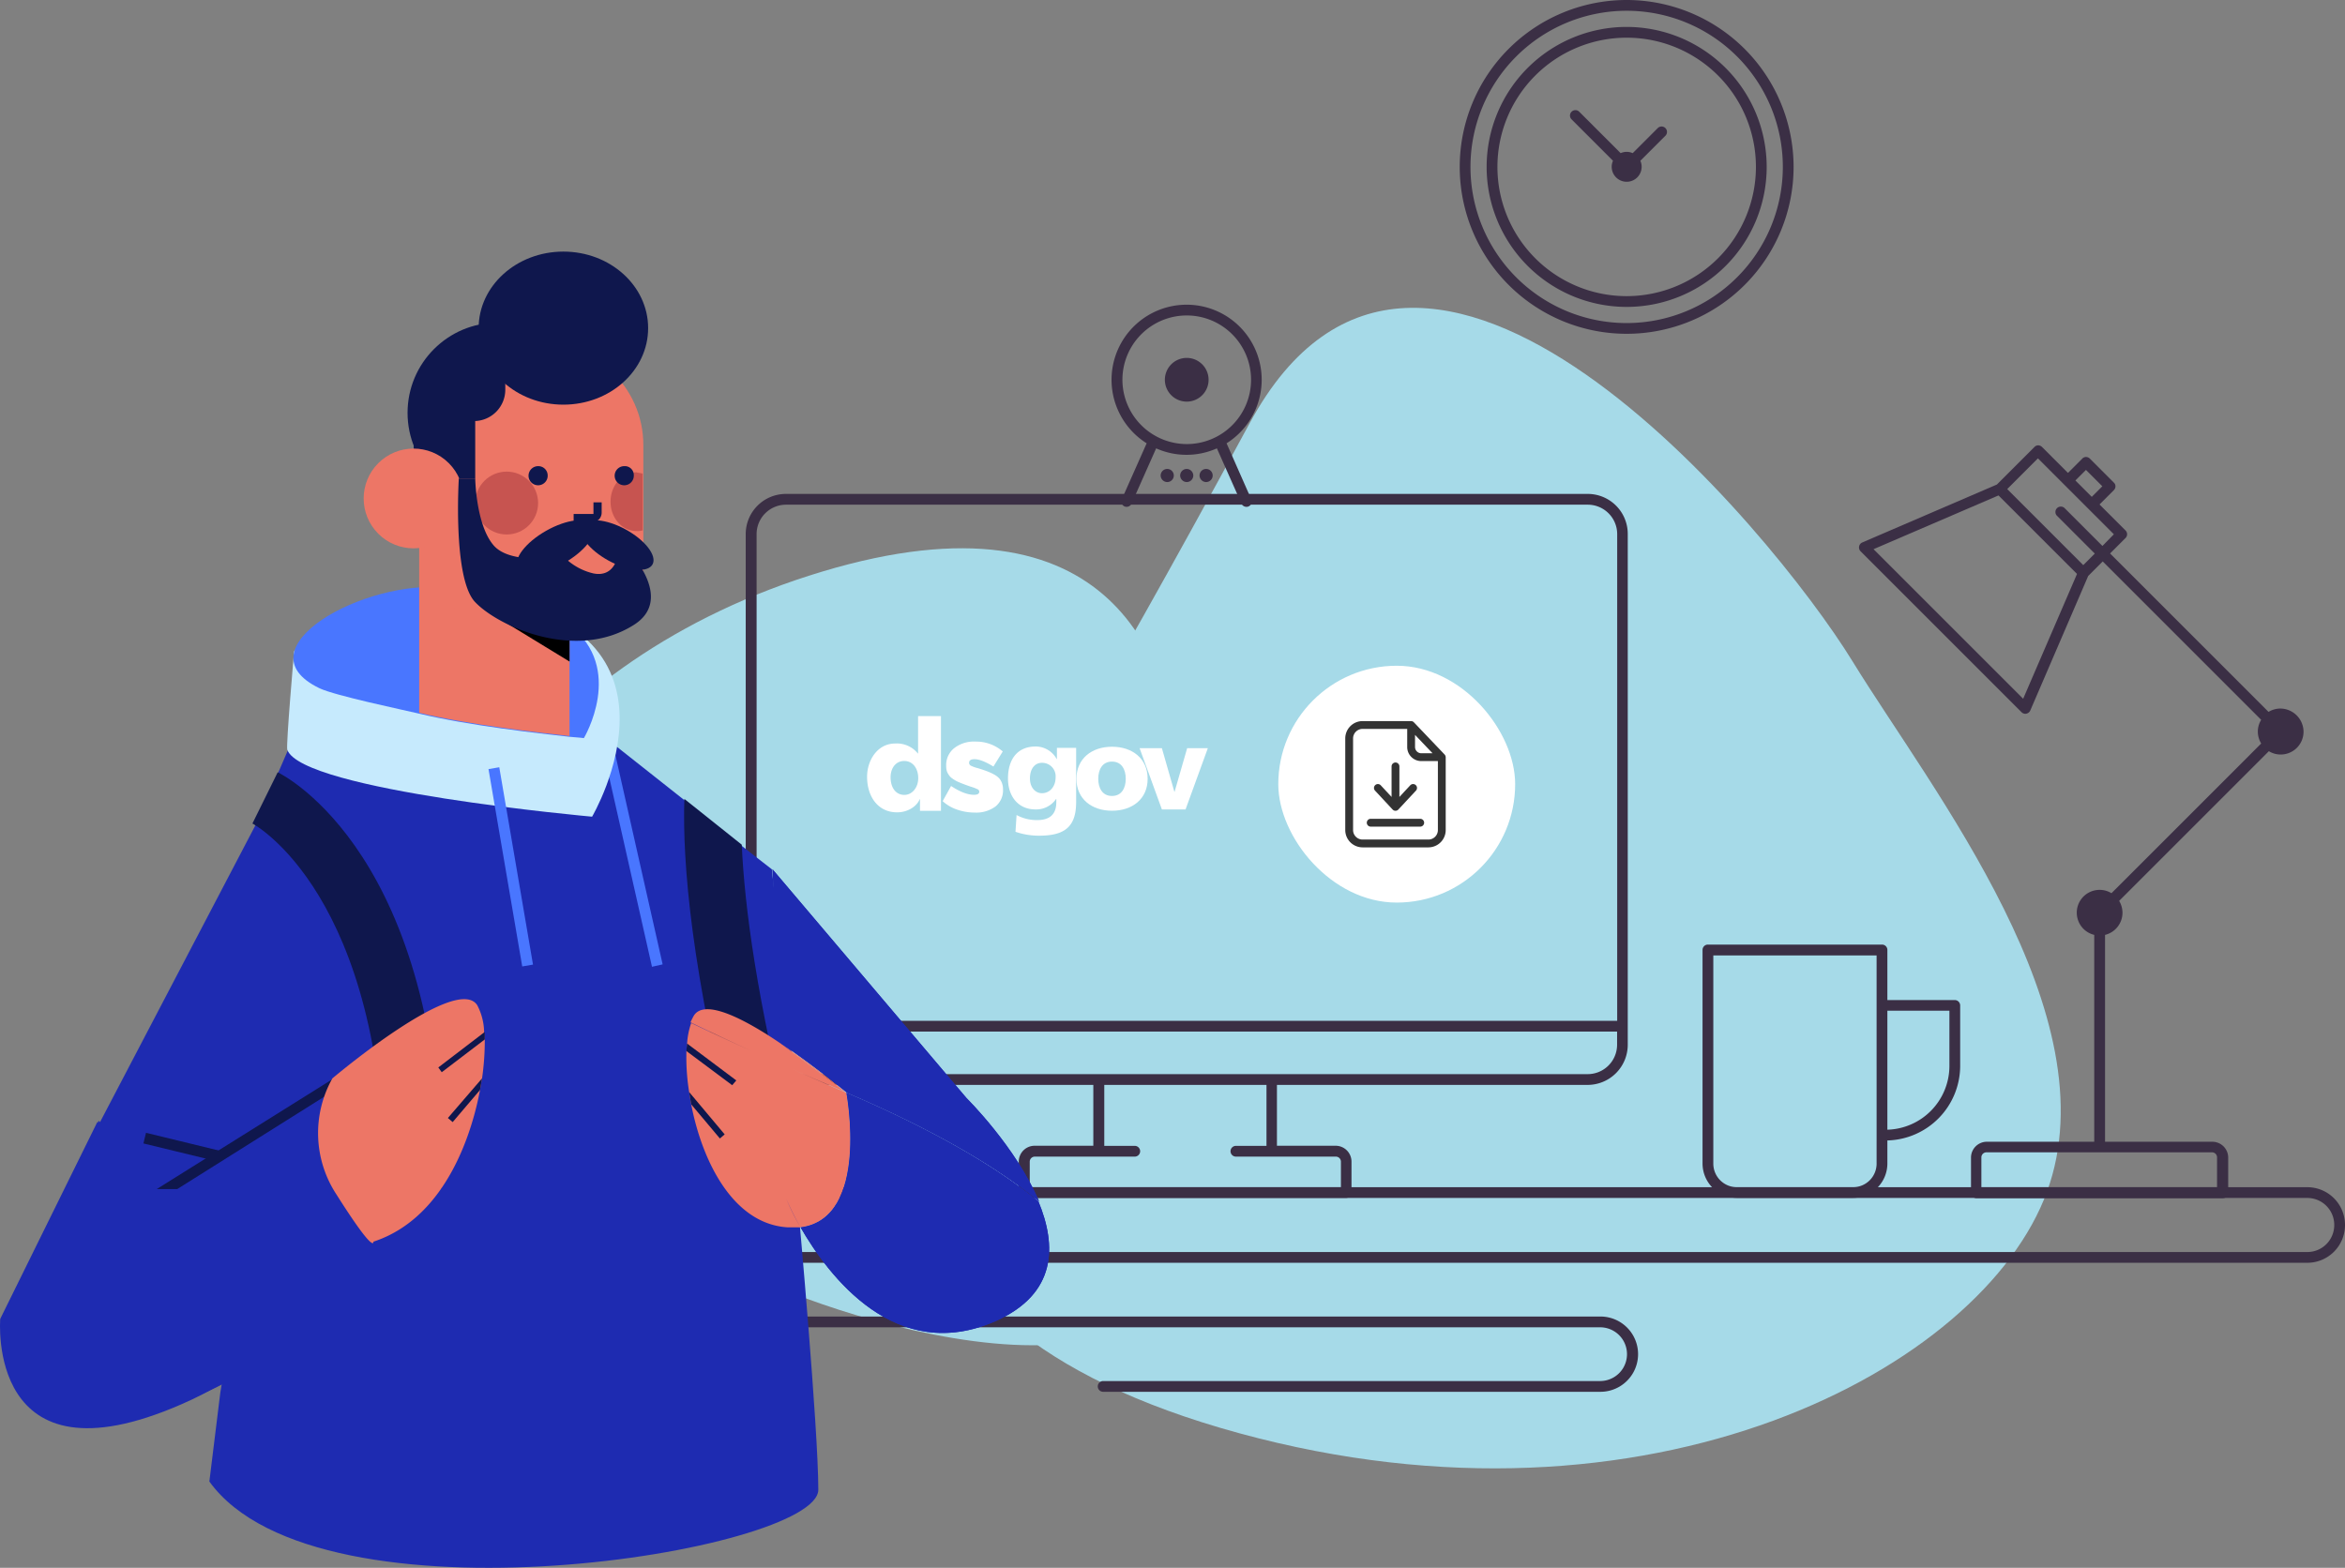 <svg xmlns="http://www.w3.org/2000/svg" xmlns:xlink="http://www.w3.org/1999/xlink" width="649" height="434" viewBox="0 0 649 434">
  <rect x="0" y="0" width="649" height="434" fill="#808080" stroke="none"/>
  <defs>
    <clipPath id="clip-ilustra-download_g">
      <rect width="649" height="434"/>
    </clipPath>
  </defs>
  <g id="ilustra-download_g" clip-path="url(#clip-ilustra-download_g)">
    <g id="_.ilustra-download" data-name=".ilustra-download" transform="translate(-3)">
      <path id="Caminho_7770" data-name="Caminho 7770" d="M78.966,19.991c-39.329,59.555-46.07,66.3-64.049,93.265s-34.52,76.41,44.542,105.625,147.606,0,163.337-33.71S207.064,104.266,193.58,77.3,118.294-39.564,78.966,19.991Z" transform="matrix(-0.799, 0.602, -0.602, -0.799, 409.792, 297.328)" fill="#a6dae8"/>
      <path id="Caminho_8318" data-name="Caminho 8318" d="M110.535,27.982c-55.051,83.363-64.488,92.8-89.655,130.55S-27.44,265.489,83.229,306.384s206.615,0,228.636-47.187-22.02-113.248-40.9-151S165.586-55.381,110.535,27.982Z" transform="matrix(0.996, -0.087, 0.087, 0.996, 236.37, 98.812)" fill="#a6dae8"/>
      <g id="Grupo_33485" data-name="Grupo 33485" transform="translate(356.777 184.291)">
        <rect id="Area_SIZE:LARGE_STATE:DEFAULT_STYLE:STYLE2_" data-name="Area [SIZE:LARGE][STATE:DEFAULT][STYLE:STYLE2]" width="65.559" height="65.559" rx="32.78" transform="translate(0)" fill="#fff"/>
        <g id="Grupo_32920" data-name="Grupo 32920" transform="translate(18.786 15.57)">
          <g id="surface1">
            <path id="Caminho_66" data-name="Caminho 66" d="M19.068.266a.833.833,0,0,0-.6-.266H5.028A4.547,4.547,0,0,0,.5,4.519V29.936a4.547,4.547,0,0,0,4.528,4.519H23.271A4.547,4.547,0,0,0,27.8,29.936V9.754a.9.9,0,0,0-.241-.583Zm.241,2.672,5.684,5.967H21.3a1.982,1.982,0,0,1-1.989-1.981Zm3.962,29.853H5.028a2.883,2.883,0,0,1-2.863-2.855V4.519A2.883,2.883,0,0,1,5.028,1.665H17.645v5.26A3.641,3.641,0,0,0,21.3,10.57h4.835V29.936A2.877,2.877,0,0,1,23.271,32.791Zm0,0" transform="translate(-0.5 0)" fill="#333" stroke="#333" stroke-width="0.5"/>
            <path id="Caminho_67" data-name="Caminho 67" d="M103.7,401.934H90a.832.832,0,1,0,0,1.665h13.707a.832.832,0,1,0-.008-1.665Zm0,0" transform="translate(-83.205 -374.885)" fill="#333" stroke="#333" stroke-width="0.5"/>
            <path id="Caminho_68" data-name="Caminho 68" d="M123.72,182.9a.826.826,0,0,0,1.215,0l4.877-5.235a.83.83,0,0,0-1.215-1.132l-3.437,3.687v-9.088a.832.832,0,1,0-1.665,0v9.088l-3.429-3.687a.83.83,0,0,0-1.215,1.132Zm0,0" transform="translate(-110.678 -158.837)" fill="#333" stroke="#333" stroke-width="0.5"/>
          </g>
        </g>
      </g>
      <g id="Grupo_33487" data-name="Grupo 33487" transform="translate(89.48 0)" style="mix-blend-mode: hard-light;isolation: isolate">
        <g id="Grupo_33356" data-name="Grupo 33356" transform="translate(119.905 136.726)">
          <path id="Caminho_8279" data-name="Caminho 8279" d="M2213.021,651.2h-221.9A11.119,11.119,0,0,0,1980,662.319V803.676a11.119,11.119,0,0,0,11.119,11.119H2076.2v16.842h-16.246a4.389,4.389,0,0,0-4.382,4.382v8.555a1.476,1.476,0,0,0,1.49,1.491h89.1a1.476,1.476,0,0,0,1.491-1.491v-8.555a4.389,4.389,0,0,0-4.382-4.382H2127.02V814.795h85.971a11.119,11.119,0,0,0,11.119-11.119V662.319A11.074,11.074,0,0,0,2213.021,651.2Zm-230.01,11.119a8.149,8.149,0,0,1,8.138-8.138h221.9a8.149,8.149,0,0,1,8.138,8.138V797.058H1983.01ZM2124.1,831.667h-8.436a1.49,1.49,0,1,0,0,2.981h27.663a1.4,1.4,0,0,1,1.4,1.4v7.065h-86.12v-7.065a1.4,1.4,0,0,1,1.4-1.4h27.664a1.49,1.49,0,0,0,0-2.981h-8.437V814.795h44.893v16.872Zm97.06-27.991a8.149,8.149,0,0,1-8.138,8.138h-221.9a8.148,8.148,0,0,1-8.138-8.138v-3.637h238.178Z" transform="translate(-1980 -651.2)" fill="#3b2f45"/>
        </g>
        <g id="Grupo_33358" data-name="Grupo 33358" transform="translate(221.15 84.349)">
          <path id="Caminho_8281" data-name="Caminho 8281" d="M2385.318,626a1.826,1.826,0,0,0-1.818,1.818,1.845,1.845,0,0,0,1.818,1.818,1.826,1.826,0,0,0,1.818-1.818A1.845,1.845,0,0,0,2385.318,626Z" transform="translate(-2364.511 -580.54)" fill="#3b2f45"/>
          <path id="Caminho_8282" data-name="Caminho 8282" d="M2367.218,626a1.825,1.825,0,0,0-1.818,1.818,1.845,1.845,0,0,0,1.818,1.818,1.818,1.818,0,1,0,0-3.637Z" transform="translate(-2351.807 -580.54)" fill="#3b2f45"/>
          <path id="Caminho_8283" data-name="Caminho 8283" d="M2403.319,626a1.826,1.826,0,0,0-1.819,1.818,1.845,1.845,0,0,0,1.819,1.818,1.818,1.818,0,1,0,0-3.637Z" transform="translate(-2377.146 -580.54)" fill="#3b2f45"/>
          <path id="Caminho_8285" data-name="Caminho 8285" d="M2375.351,522.9a6.051,6.051,0,1,0,6.052,6.051A6.056,6.056,0,0,0,2375.351,522.9Z" transform="translate(-2354.544 -508.174)" fill="#3b2f45"/>
          <path id="Caminho_8286" data-name="Caminho 8286" d="M2351.636,511.865a20.777,20.777,0,1,0-22.118,0l-6.886,15.5a1.5,1.5,0,0,0,.745,1.967,1.511,1.511,0,0,0,1.968-.775l6.8-15.292a20.651,20.651,0,0,0,16.813,0l6.8,15.292a1.489,1.489,0,0,0,1.371.894,1.333,1.333,0,0,0,.6-.119,1.472,1.472,0,0,0,.745-1.967Zm-28.825-17.588a17.8,17.8,0,1,1,17.8,17.8A17.824,17.824,0,0,1,2322.811,494.277Z" transform="translate(-2319.8 -473.5)" fill="#3b2f45"/>
        </g>
        <g id="Grupo_33359" data-name="Grupo 33359" transform="translate(428.023 123.282)">
          <path id="Caminho_8313" data-name="Caminho 8313" d="M3132.325,678.954a6.458,6.458,0,0,0-3.279.924l-43.849-43.85,4.262-4.263a1.477,1.477,0,0,0,0-2.117l-7.184-7.184,3.965-3.965a1.52,1.52,0,0,0,.447-1.043,1.4,1.4,0,0,0-.447-1.043l-6.648-6.648a1.518,1.518,0,0,0-1.043-.447,1.4,1.4,0,0,0-1.044.447l-3.964,3.965-7.185-7.184a1.517,1.517,0,0,0-1.043-.447,1.4,1.4,0,0,0-1.043.447l-10.4,10.4L3016.6,632.988a1.492,1.492,0,0,0-.864,1.1,1.508,1.508,0,0,0,.417,1.341l44.536,44.535a1.517,1.517,0,0,0,1.043.447.828.828,0,0,0,.269-.03,1.548,1.548,0,0,0,1.1-.865l16.038-37.262,4.024-4.024,43.85,43.85a6.178,6.178,0,0,0-.925,3.279,6.46,6.46,0,0,0,.925,3.279l-41.435,41.435a6.178,6.178,0,0,0-3.279-.924,6.319,6.319,0,0,0-1.491,12.46v57.264h-29.72a4.39,4.39,0,0,0-4.383,4.382v9.748a1.477,1.477,0,0,0,1.491,1.491h68.2a1.476,1.476,0,0,0,1.49-1.491V803.26a4.389,4.389,0,0,0-4.382-4.382H3083.8V741.614a6.329,6.329,0,0,0,4.829-6.141,6.456,6.456,0,0,0-.924-3.279l41.435-41.435a6.175,6.175,0,0,0,3.279.924,6.323,6.323,0,0,0,6.32-6.32A6.476,6.476,0,0,0,3132.325,678.954ZM3078.519,612.9l4.531,4.531-2.921,2.922-1.7-1.7-2.832-2.832Zm-17.378,63.345-41.406-41.406,34.579-14.875,21.731,21.731Zm21.939-42.3-10.522-10.523a1.5,1.5,0,0,0-2.117,2.117l10.523,10.523-3.19,3.19L3056.729,618.2l8.5-8.5,7.959,7.959,5.872,5.873h0l7.184,7.184ZM3113.4,801.8a1.4,1.4,0,0,1,1.4,1.4v8.257h-65.223V803.2a1.4,1.4,0,0,1,1.4-1.4Z" transform="translate(-3015.715 -606.1)" fill="#3b2f45"/>
        </g>
        <g id="Grupo_33360" data-name="Grupo 33360" transform="translate(384.714 261.478)">
          <path id="Caminho_8314" data-name="Caminho 8314" d="M2939.514,1085.052h-18.661V1071.19a1.476,1.476,0,0,0-1.49-1.49H2871.19a1.476,1.476,0,0,0-1.491,1.49V1130.3a9.516,9.516,0,0,0,9.51,9.509h32.135a9.516,9.516,0,0,0,9.509-9.509v-6.379A20.69,20.69,0,0,0,2941,1103.415v-16.872A1.5,1.5,0,0,0,2939.514,1085.052Zm-21.642,45.281a6.526,6.526,0,0,1-6.528,6.528h-32.135a6.526,6.526,0,0,1-6.528-6.528v-57.622h45.191Zm20.151-26.918a17.681,17.681,0,0,1-17.171,17.528V1088h17.171Z" transform="translate(-2869.699 -1069.7)" fill="#3b2f45"/>
        </g>
        <g id="Grupo_33361" data-name="Grupo 33361" transform="translate(317.512 0)">
          <path id="Caminho_8315" data-name="Caminho 8315" d="M2864.252,188.1A38.752,38.752,0,1,0,2903,226.852,38.789,38.789,0,0,0,2864.252,188.1Zm0,74.524a35.771,35.771,0,1,1,35.772-35.771A35.8,35.8,0,0,1,2864.252,262.624Z" transform="translate(-2818.047 -180.648)" fill="#3b2f45"/>
          <path id="Caminho_8316" data-name="Caminho 8316" d="M2929.16,272.195a1.5,1.5,0,0,0-2.116-2.116l-7.005,7.005a4.075,4.075,0,0,0-3.339,0l-11.536-11.536a1.5,1.5,0,0,0-2.116,2.116l11.536,11.536a3.891,3.891,0,0,0-.358,1.669,4.143,4.143,0,1,0,8.287,0,3.909,3.909,0,0,0-.357-1.669Z" transform="translate(-2872.164 -234.694)" fill="#3b2f45"/>
          <path id="Caminho_8317" data-name="Caminho 8317" d="M2846.7,163.1a46.2,46.2,0,1,0,46.2,46.2A46.245,46.245,0,0,0,2846.7,163.1Zm0,89.429a43.224,43.224,0,1,1,43.224-43.224A43.255,43.255,0,0,1,2846.7,252.529Z" transform="translate(-2800.5 -163.1)" fill="#3b2f45"/>
        </g>
        <g id="Grupo_33486" data-name="Grupo 33486" transform="translate(0 328.639)">
          <path id="Caminho_8280" data-name="Caminho 8280" d="M1785.314,1351.638H1647.689a1.49,1.49,0,0,1,0-2.981h137.625a7.438,7.438,0,0,0,0-14.875h-346.07a10.418,10.418,0,0,1,.03-20.837h541.689a7.449,7.449,0,0,0,7.44-7.453v-.059a7.449,7.449,0,0,0-7.44-7.453H1430.542a1.49,1.49,0,0,1,0-2.981h550.422a10.435,10.435,0,0,1,10.415,10.433v.059a10.436,10.436,0,0,1-10.415,10.433H1439.274a7.438,7.438,0,0,0-.03,14.875h346.07a10.418,10.418,0,0,1,0,20.837Z" transform="translate(-1428.859 -1295)" fill="#3b2f45"/>
        </g>
      </g>
      <g id="Untitled-1" transform="translate(242.972 198.232)">
        <g id="Grupo_32907" data-name="Grupo 32907" transform="translate(38.995 8.414)">
          <path id="path868_1_" d="M193.41,52.628c2.1,0,3.772-1.759,3.772-4.387a3.735,3.735,0,0,0-3.772-4.027c-2.183,0-3.327,1.929-3.327,4.26-.021,2.649,1.547,4.154,3.327,4.154Zm9.452,2.5c0,6.994-3.391,9.261-10.279,9.261a19.892,19.892,0,0,1-6.506-1.081l.3-4.641a11.658,11.658,0,0,0,5.764,1.4c3.412,0,5.235-1.611,5.235-4.938v-.911h-.064a6.629,6.629,0,0,1-5.722,2.9c-4.684,0-7.587-3.539-7.587-8.562,0-5.065,2.395-8.859,7.693-8.859a6.649,6.649,0,0,1,5.786,3.476h.064V40.081h5.319V55.128Z" transform="translate(-184 -39.7)" fill="#fff"/>
          <path id="path870_1_" d="M362.067,58.854h6.549L374.783,41.9h-5.722l-3.476,12.059h-.064L362.067,41.9H355.9Z" transform="translate(-319.47 -41.434)" fill="#fff"/>
          <path id="path872_1_" d="M287.048,48.88c0-2.543-1.1-4.768-3.815-4.768-2.691,0-3.793,2.246-3.793,4.768,0,2.5,1.1,4.747,3.793,4.747C285.946,53.627,287.048,51.381,287.048,48.88Zm-13.648,0c0-5.616,4.26-8.88,9.855-8.88s9.855,3.243,9.855,8.88c0,5.595-4.26,8.837-9.855,8.837S273.4,54.475,273.4,48.88Z" transform="translate(-254.454 -39.936)" fill="#fff"/>
        </g>
        <g id="Grupo_32908" data-name="Grupo 32908" transform="translate(0 0)">
          <path id="Caminho_7459" data-name="Caminho 7459" d="M107.58,52.946a14.844,14.844,0,0,1-4.9-.827A11.188,11.188,0,0,1,98.7,49.788l2.331-4.2c2.458,1.632,4.578,2.437,6.337,2.437.975,0,1.462-.276,1.462-.869a.768.768,0,0,0-.53-.7,12.948,12.948,0,0,0-1.95-.721q-.985-.35-1.589-.572c-.381-.148-.848-.318-1.335-.53a8.889,8.889,0,0,1-1.166-.551c-.276-.17-.593-.36-.911-.593a3.36,3.36,0,0,1-.742-.678,8.416,8.416,0,0,1-.509-.784,3.017,3.017,0,0,1-.339-.954,6.208,6.208,0,0,1-.085-1.123,5.986,5.986,0,0,1,2.183-4.811,8.878,8.878,0,0,1,5.934-1.844,11.285,11.285,0,0,1,7.545,2.734l-2.586,4.175c-2.2-1.356-3.963-2.035-5.235-2.035-1,0-1.5.339-1.5,1a.894.894,0,0,0,.509.805,9.408,9.408,0,0,0,1.907.678c1.06.318,1.907.615,2.586.869a14.533,14.533,0,0,1,1.929.89,5.3,5.3,0,0,1,1.42,1.081,4.143,4.143,0,0,1,.763,1.335,5.068,5.068,0,0,1,.276,1.78,5.7,5.7,0,0,1-2.1,4.662A8.972,8.972,0,0,1,107.58,52.946Z" transform="translate(-77.783 -26.243)" fill="#fff"/>
          <path id="path876_5_" d="M6.506,16.912c0,2.9,1.441,4.9,3.815,4.9,2.1,0,3.836-1.992,3.836-4.641,0-2.734-1.547-4.747-3.836-4.747C7.863,12.4,6.506,14.5,6.506,16.912ZM20.451,0V26.216H14.644V22.973h-.064c-.805,2.035-3.348,3.666-6.252,3.666C2.9,26.639,0,22.146,0,16.785c0-4.408,2.755-9.2,7.8-9.2a7.455,7.455,0,0,1,6.252,2.755h.064V0Z" fill="#fff"/>
        </g>
      </g>
      <g id="Grupo_33203" data-name="Grupo 33203" transform="translate(3 69.646)">
        <path id="Caminho_8017" data-name="Caminho 8017" d="M410.478,394.626h2.837l-9.646-88.521-8.512-6.62-15.888-12.673-52.394-41.423-41.423-.189-8.133,10.4L263.51,287.569l-.189,25.346-.568,66.769-11.727,71.309L248,475.582c30.264,41.991,168.531,19.293,168.531,2.27s-5.485-77.361-5.485-77.361Z" transform="translate(-190.056 -135.116)" fill="#1e2bb1"/>
        <path id="Caminho_8018" data-name="Caminho 8018" d="M320.894,353.4,309.545,308l-47.287,30.263L244.29,320.105,217.431,374.58s-3.972,47.287,50.124,23.644C298.007,385.172,320.894,353.4,320.894,353.4Z" transform="translate(-217.366 -79.132)" fill="#1e2bb1"/>
        <path id="Caminho_8019" data-name="Caminho 8019" d="M321.662,385.05l5.107-30.642-5.864-48.989L291.4,267.4l-46.53,88.9-.378-.378L217.631,410.4s-3.972,47.287,50.124,23.643C322.04,410.4,321.662,385.05,321.662,385.05Z" transform="translate(-217.187 -115.325)" fill="#1e2bb1"/>
        <g id="Grupo_33190" data-name="Grupo 33190" transform="translate(166.211 134.238)">
          <rect id="Retângulo_1706" data-name="Retângulo 1706" width="3.026" height="64.689" transform="matrix(0.975, -0.22, 0.22, 0.975, 0, 0.667)" fill="#4976ff"/>
        </g>
        <path id="Caminho_8020" data-name="Caminho 8020" d="M343.78,298.883s-80.388-7.188-84.36-18.537c-.378-1.324,1.891-27.237,1.891-27.237s13.619-19.293,47.476-15.7C375.746,244.6,343.78,298.883,343.78,298.883Z" transform="translate(-179.913 -142.458)" fill="#c6eafd"/>
        <path id="Caminho_8021" data-name="Caminho 8021" d="M340.692,277.927s-1.513-.189-4.161-.378c-8.323-.946-27.426-3.026-41.612-6.431-3.972-.946-23.076-4.918-27.426-7-22.32-10.781,12.294-30.453,35.56-27.8,15.888,1.7,28.372,6.242,33.668,10.4C352.23,258.634,340.692,277.927,340.692,277.927Z" transform="translate(-179.095 -143.254)" fill="#4976ff"/>
        <circle id="Elipse_304" data-name="Elipse 304" cx="24.967" cy="24.967" r="24.967" transform="translate(112.797 19.671)" fill="#0f174d"/>
        <path id="Caminho_8022" data-name="Caminho 8022" d="M320.312,224.689v62.986c-8.323-.946-27.426-3.026-41.612-6.431V224.5h41.612Z" transform="translate(-162.688 -153.57)" fill="#ed7666"/>
        <path id="Caminho_8023" data-name="Caminho 8023" d="M312.824,241.915,287.1,238.7l25.724,15.7Z" transform="translate(-155.199 -140.911)"/>
        <path id="Caminho_8024" data-name="Caminho 8024" d="M320.356,279.82,279.5,272.633V228.94c0-15.889,13.619-28.94,30.264-28.94h0c16.645,0,30.263,12.862,30.263,28.94v34.425C339.838,275.47,331.516,282.09,320.356,279.82Z" transform="translate(-161.974 -175.411)" fill="#ed7666"/>
        <circle id="Elipse_305" data-name="Elipse 305" cx="8.701" cy="8.701" r="8.701" transform="translate(131.523 60.905)" fill="#c75450"/>
        <path id="Caminho_8025" data-name="Caminho 8025" d="M294.923,234.909H277.9V214.1a10.5,10.5,0,0,1,10.4-10.4h6.62Z" transform="translate(-163.401 -172.112)" fill="#0f174d"/>
        <circle id="Elipse_306" data-name="Elipse 306" cx="13.808" cy="13.808" r="13.808" transform="translate(94.929 68.336) rotate(-45)" fill="#ed7666"/>
        <path id="Caminho_8026" data-name="Caminho 8026" d="M289.143,220.2s.189,12.862,5.107,18.536,19.293,3.026,19.293,3.026a16.773,16.773,0,0,0,8.323,4.729c5.674,1.135,6.62-4.539,6.62-4.539l2.459-2.459s14,14,1.891,21.374c-16.078,10.025-37.64.189-43.882-6.62-6.053-6.809-4.35-34.046-4.35-34.046Z" transform="translate(-157.621 -157.403)" fill="#0f174d"/>
        <path id="Caminho_8027" data-name="Caminho 8027" d="M315.59,219.678v15.7a5.235,5.235,0,0,1-1.7.189c-3.972,0-7.188-3.594-7.188-8.133s3.215-8.133,7.188-8.133C314.455,219.489,315.022,219.489,315.59,219.678Z" transform="translate(-137.726 -158.205)" fill="#c75450"/>
        <g id="Grupo_33192" data-name="Grupo 33192" transform="translate(146.276 59.374)">
          <path id="Caminho_8028" data-name="Caminho 8028" d="M300,221.048a2.648,2.648,0,1,1-2.648-2.648A2.586,2.586,0,0,1,300,221.048Z" transform="translate(-294.7 -218.382)" fill="#0f174d"/>
          <path id="Caminho_8029" data-name="Caminho 8029" d="M312.6,221.056a2.648,2.648,0,1,1-2.648-2.648A2.481,2.481,0,0,1,312.6,221.056Z" transform="translate(-283.467 -218.39)" fill="#0f174d"/>
          <g id="Grupo_33191" data-name="Grupo 33191" transform="translate(12.484 10.043)">
            <path id="Caminho_8030" data-name="Caminho 8030" d="M306.6,229.185h-5.3v-2.27h5.485V223.7h2.27v2.837a2.71,2.71,0,0,1-.757,1.891A3.4,3.4,0,0,1,306.6,229.185Z" transform="translate(-301.3 -223.7)" fill="#0f174d"/>
          </g>
        </g>
        <path id="Caminho_8031" data-name="Caminho 8031" d="M283.889,222.23h5.485a8.678,8.678,0,0,0,8.7-8.7V200.1H283.7v22.13Z" transform="translate(-158.23 -175.322)" fill="#0f174d"/>
        <ellipse id="Elipse_307" data-name="Elipse 307" cx="23.454" cy="21.185" rx="23.454" ry="21.185" transform="translate(132.468)" fill="#0f174d"/>
        <g id="Grupo_33193" data-name="Grupo 33193" transform="translate(189.327 151.507)">
          <path id="Caminho_8032" data-name="Caminho 8032" d="M347.231,360.917c-9.647-38.208-13.051-64.121-13.808-81.144L317.535,267.1c-.567,17.591,1.891,47.854,14.564,97.6.946,3.594,1.892,7,2.648,10.4H351.2Q349.217,368.294,347.231,360.917Z" transform="translate(-317.46 -267.1)" fill="#0f174d"/>
        </g>
        <g id="Grupo_33194" data-name="Grupo 33194" transform="translate(43.38 227.923)">
          <path id="Caminho_8033" data-name="Caminho 8033" d="M292.315,309.959,290.8,307.5l-50.5,31.588h5.674Z" transform="translate(-240.3 -307.5)" fill="#0f174d"/>
        </g>
        <g id="Grupo_33195" data-name="Grupo 33195" transform="translate(135.198 142.745)">
          <rect id="Retângulo_1707" data-name="Retângulo 1707" width="3.026" height="55.419" transform="translate(0 0.51) rotate(-9.695)" fill="#4976ff"/>
        </g>
        <ellipse id="Elipse_308" data-name="Elipse 308" cx="11.916" cy="5.107" rx="11.916" ry="5.107" transform="translate(140.789 83.149) rotate(-29.518)" fill="#0f174d"/>
        <ellipse id="Elipse_309" data-name="Elipse 309" cx="4.918" cy="11.159" rx="4.918" ry="11.159" transform="translate(158.649 80.202) rotate(-61.359)" fill="#0f174d"/>
        <path id="Caminho_8034" data-name="Caminho 8034" d="M334.5,347.362c7.755,13.43,26.292,38.208,54.1,25.913,16.834-7.566,16.834-20.806,11.727-33.1-11.349-9.268-28.372-19.482-53.15-30.074C347.173,310.1,353.793,344.9,334.5,347.362Z" transform="translate(-112.943 -77.259)" fill="#1e2bb1"/>
        <path id="Caminho_8035" data-name="Caminho 8035" d="M384.118,340.764,330.4,277.4l2.459,48.233c9.457,6.431,18.158,13.619,18.158,13.619,24.778,10.592,41.8,20.806,53.15,30.074C397.736,354.194,384.118,340.764,384.118,340.764Z" transform="translate(-116.598 -106.411)" fill="#1e2bb1"/>
        <path id="União_1" data-name="União 1" d="M31.637,60.378H28.044C12.911,59.431,4.4,42.03,1.374,26.331q-.284-1.7-.568-3.4a61.183,61.183,0,0,1-.756-11.35A7.754,7.754,0,0,0,.238,9.5,21.438,21.438,0,0,1,1.374,3.822Q9.058,7.482,18.09,11.56,9.023,7.437,1.185,3.633A17.569,17.569,0,0,1,2.13,1.742c3.026-4.729,14,.945,24.022,7.755l17.969,13.43q-7.873-3.31-15.023-6.451,7.254,3.2,15.212,6.64h0c.041.215,6.56,34.81-12.672,37.261Zm0,0a83.44,83.44,0,0,1-3.957-7.907A63.388,63.388,0,0,0,31.637,60.378Z" transform="translate(189.92 209.725)" fill="#ed7666"/>
        <path id="Caminho_8039" data-name="Caminho 8039" d="M349.758,316.519s-8.512-7.187-18.158-13.619h0Z" transform="translate(-115.528 -83.678)" fill="#ed7666"/>
        <path id="Caminho_8040" data-name="Caminho 8040" d="M384.118,340.764,330.4,277.4l2.459,48.233c9.457,6.431,18.158,13.619,18.158,13.619,24.778,10.592,41.8,20.806,53.15,30.074C397.736,354.194,384.118,340.764,384.118,340.764Z" transform="translate(-116.598 -106.411)" fill="#1e2bb1"/>
        <path id="Caminho_8041" data-name="Caminho 8041" d="M334.5,347.362c7.755,13.43,26.292,38.208,54.1,25.913,16.834-7.566,16.834-20.806,11.727-33.1-11.349-9.268-28.372-19.482-53.15-30.074C347.173,310.1,353.793,344.9,334.5,347.362Z" transform="translate(-112.943 -77.259)" fill="#1e2bb1"/>
        <g id="Grupo_33196" data-name="Grupo 33196" transform="translate(189.969 219.222)">
          <path id="Caminho_8042" data-name="Caminho 8042" d="M317.8,304.98l12.673,9.457,1.135-1.324L317.989,302.9C317.989,303.467,317.8,304.224,317.8,304.98Z" transform="translate(-317.8 -302.9)" fill="#0f174d"/>
        </g>
        <g id="Grupo_33197" data-name="Grupo 33197" transform="translate(190.726 232.651)">
          <path id="Caminho_8043" data-name="Caminho 8043" d="M318.2,310l.567,3.4,7.944,9.457,1.324-1.135Z" transform="translate(-318.2 -310)" fill="#0f174d"/>
        </g>
        <g id="Grupo_33198" data-name="Grupo 33198" transform="translate(69.861 144.13)">
          <path id="Caminho_8044" data-name="Caminho 8044" d="M261.3,263.2l-7,14.186c.378.189,36.505,19.671,36.694,101h15.7C306.694,286.276,263.19,264.146,261.3,263.2Z" transform="translate(-254.3 -263.2)" fill="#0f174d"/>
        </g>
        <g id="Grupo_33199" data-name="Grupo 33199" transform="translate(39.693 243.936)">
          <rect id="Retângulo_1708" data-name="Retângulo 1708" width="3.026" height="20.995" transform="translate(0 2.941) rotate(-76.338)" fill="#0f174d"/>
        </g>
        <g id="Grupo_33200" data-name="Grupo 33200" transform="translate(105.988 256.862)">
          <path id="Caminho_8045" data-name="Caminho 8045" d="M276.8,323.178l-2.837-.378a13.259,13.259,0,0,1-.567,2.648h3.026A9.5,9.5,0,0,0,276.8,323.178Z" transform="translate(-273.4 -322.8)" fill="#ba874a"/>
        </g>
        <path id="Caminho_8046" data-name="Caminho 8046" d="M308.727,321.55c.189-1.135.378-2.27.567-3.216a73.947,73.947,0,0,0,.757-10.781,7.76,7.76,0,0,0-.189-2.081,16.607,16.607,0,0,0-1.891-7.377c-5.674-8.89-40.1,20.239-40.1,20.239a30.945,30.945,0,0,0,1.135,32.155c10.781,17.023,10.214,13.051,10.214,13.051C300.026,356.731,306.836,331.763,308.727,321.55Z" transform="translate(-175.88 -89.466)" fill="#ed7666"/>
        <g id="Grupo_33201" data-name="Grupo 33201" transform="translate(121.309 216.006)">
          <path id="Caminho_8047" data-name="Caminho 8047" d="M294.362,303.281l-11.916,9.079-.946-1.324,12.862-9.836Z" transform="translate(-281.5 -301.2)" fill="#0f174d"/>
        </g>
        <g id="Grupo_33202" data-name="Grupo 33202" transform="translate(123.957 228.868)">
          <path id="Caminho_8048" data-name="Caminho 8048" d="M292.357,308c-.189,1.135-.378,2.27-.568,3.215l-7.566,8.89-1.324-1.135Z" transform="translate(-282.9 -308)" fill="#0f174d"/>
        </g>
      </g>
    </g>
  </g>
</svg>
